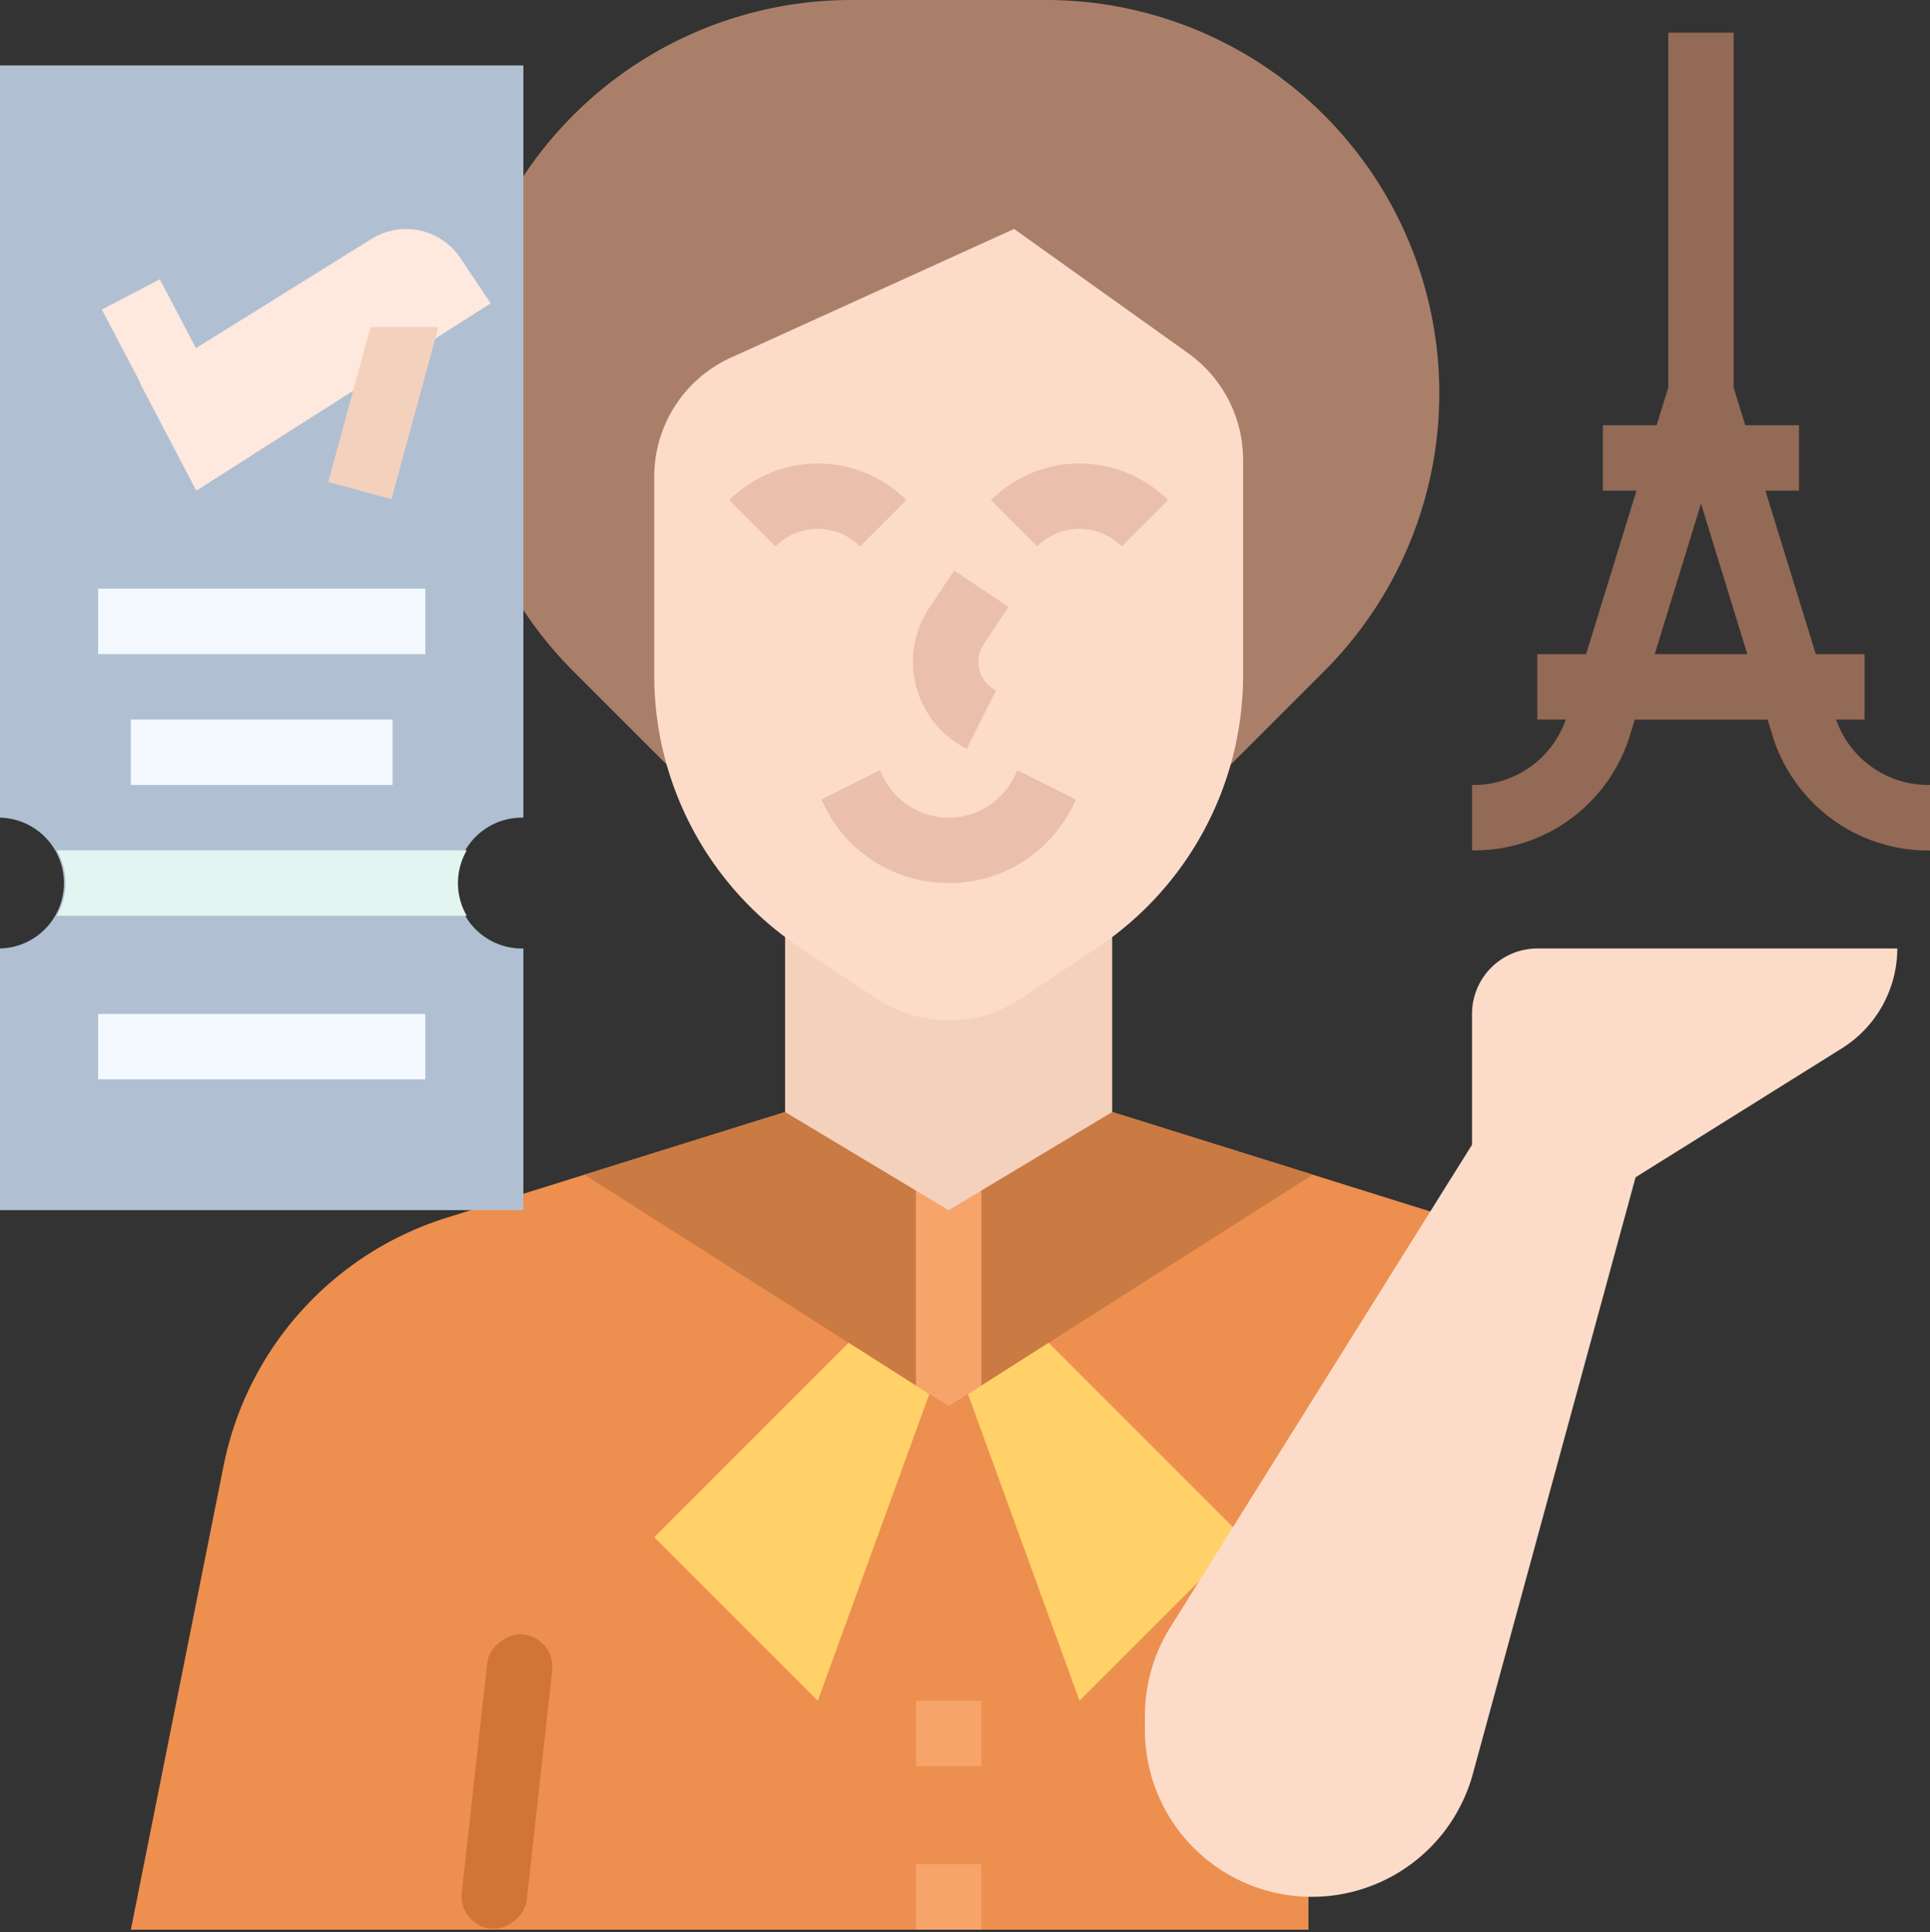 <svg xmlns="http://www.w3.org/2000/svg" width="57.422" height="57.501" viewBox="0 0 57.422 57.501">
  <rect x="0" y="0" width="57.422" height="57.501" fill="#333333" stroke="none"/>
  <g id="_FLAT" data-name="/ FLAT" transform="translate(-24 -24)">
    <path id="Trazado_895221" data-name="Trazado 895221" d="M96.557,299.655a9.748,9.748,0,0,0-1.3-.51L85.2,296H75.465L65.4,299.144a9.733,9.733,0,0,0-6.641,7.381L56,320.331H91.037v-1.947Z" transform="translate(-28.107 -238.909)" fill="#ed8f4f"/>
    <path id="Trazado_895222" data-name="Trazado 895222" d="M182.646,296h-9.733l-5.968,1.865,10.834,6.895,10.834-6.895Z" transform="translate(-125.556 -238.91)" fill="#ca7a43"/>
    <path id="Trazado_895223" data-name="Trazado 895223" d="M248,304.14l.973.619.973-.619V296H248Z" transform="translate(-196.749 -238.91)" fill="#f7a46b"/>
    <path id="Trazado_895224" data-name="Trazado 895224" d="M184,358.23l4.866,4.866,3.318-9.125-2.4-1.527Z" transform="translate(-140.535 -288.487)" fill="#ffd168"/>
    <path id="Trazado_895225" data-name="Trazado 895225" d="M268.91,358.23l-4.866,4.866-3.318-9.125,2.4-1.527Z" transform="translate(-207.926 -288.487)" fill="#ffd168"/>
    <path id="Trazado_895226" data-name="Trazado 895226" d="M216,240v6.813l4.866,2.92,4.866-2.92V240Z" transform="translate(-168.642 -189.722)" fill="#f4d1bd"/>
    <path id="Trazado_895227" data-name="Trazado 895227" d="M157.409,48.331l4.359-4.359A11.7,11.7,0,0,0,153.5,24h-5.8a11.7,11.7,0,0,0-8.273,19.972l4.359,4.359Z" transform="translate(-98.371)" fill="#aa7f6a"/>
    <path id="Trazado_895228" data-name="Trazado 895228" d="M199.889,83.7,194.706,80l-8.424,3.829A3.893,3.893,0,0,0,184,87.373v5.91a9.733,9.733,0,0,0,4.334,8.1l2.266,1.511a3.893,3.893,0,0,0,4.319,0l2.266-1.511a9.733,9.733,0,0,0,4.334-8.1V86.869a3.893,3.893,0,0,0-1.63-3.168Z" transform="translate(-140.535 -49.187)" fill="#fcdcc8"/>
    <g id="Grupo_1104136" data-name="Grupo 1104136" transform="translate(45.697 37.792)">
      <path id="Trazado_895229" data-name="Trazado 895229" d="M206.236,139.84a1.779,1.779,0,0,0-2.517,0l-1.376-1.376a3.726,3.726,0,0,1,5.27,0Z" transform="translate(-202.343 -137.372)" fill="#eabfac"/>
      <path id="Trazado_895230" data-name="Trazado 895230" d="M270.236,139.84a1.779,1.779,0,0,0-2.517,0l-1.376-1.376a3.726,3.726,0,0,1,5.27,0Z" transform="translate(-258.557 -137.372)" fill="#eabfac"/>
      <path id="Trazado_895231" data-name="Trazado 895231" d="M248.87,168.866a2.894,2.894,0,0,1-1.114-4.194l.739-1.109,1.62,1.08-.739,1.109a.948.948,0,0,0,.365,1.374Z" transform="translate(-241.804 -160.376)" fill="#eabfac"/>
      <path id="Trazado_895232" data-name="Trazado 895232" d="M228.635,215.777a4.1,4.1,0,0,1-3.687-2.279l-.1-.206,1.741-.871.1.206a2.176,2.176,0,0,0,3.893,0l.1-.206,1.741.871-.1.206a4.1,4.1,0,0,1-3.688,2.279Z" transform="translate(-222.107 -203.292)" fill="#eabfac"/>
    </g>
    <path id="Trazado_895233" data-name="Trazado 895233" d="M248,440h1.947v1.947H248Z" transform="translate(-196.749 -365.391)" fill="#f7a46b"/>
    <path id="Trazado_895234" data-name="Trazado 895234" d="M248,480h1.947v1.947H248Z" transform="translate(-196.749 -400.525)" fill="#f7a46b"/>
    <rect id="Rectángulo_405443" data-name="Rectángulo 405443" width="8.813" height="1.947" rx="0.973" transform="translate(37.632 81.287) rotate(-83.685)" fill="#d17537"/>
    <path id="Trazado_895235" data-name="Trazado 895235" d="M24,40V62.385a1.947,1.947,0,0,1,0,3.893v7.786H39.572V66.278a1.947,1.947,0,1,1,0-3.893V40Z" transform="translate(0 -14.054)" fill="#b0c0d2"/>
    <path id="Trazado_895236" data-name="Trazado 895236" d="M68.656,82.216,59.907,87.78l-.011.007-1.676-3.2L65.107,80.3a1.947,1.947,0,0,1,2.651.572Z" transform="translate(-30.057 -49.189)" fill="#ffe8de"/>
    <path id="Trazado_895237" data-name="Trazado 895237" d="M48,272h9.733v1.947H48Z" transform="translate(-21.08 -217.829)" fill="#f3f9ff"/>
    <path id="Trazado_895238" data-name="Trazado 895238" d="M56,200h7.786v1.947H56Z" transform="translate(-28.107 -154.589)" fill="#f3f9ff"/>
    <path id="Trazado_895239" data-name="Trazado 895239" d="M48,168h9.733v1.947H48Z" transform="translate(-21.08 -126.482)" fill="#f3f9ff"/>
    <path id="Trazado_895240" data-name="Trazado 895240" d="M315.679,256a1.947,1.947,0,0,0-1.947,1.947v3.893L304.755,276.2a4.966,4.966,0,0,0-.755,2.632v.422a4.966,4.966,0,0,0,9.757,1.307l4.841-17.752,6.135-3.835A3.512,3.512,0,0,0,326.385,256Z" transform="translate(-245.936 -203.776)" fill="#fcdcc8"/>
    <path id="Trazado_895241" data-name="Trazado 895241" d="M397.581,54.385a2.9,2.9,0,0,1-2.75-1.947h.848V50.492h-1.452l-1.5-4.866h1V43.679h-1.6l-.344-1.12V32h-1.946V42.559l-.344,1.12h-1.6v1.947h1l-1.5,4.866h-1.452v1.947h.848a2.9,2.9,0,0,1-2.75,1.947H384v1.947h.045A4.842,4.842,0,0,0,388.7,52.9l.141-.458h3.953l.141.458a4.842,4.842,0,0,0,4.651,3.435h.044V54.385Zm-8.146-3.893,1.377-4.477,1.377,4.477Z" transform="translate(-316.203 -7.027)" fill="#936a55"/>
    <path id="Trazado_895242" data-name="Trazado 895242" d="M50.046,232h-12.2a1.935,1.935,0,0,1,0,1.947h12.2a1.935,1.935,0,0,1,0-1.947Z" transform="translate(-12.158 -182.696)" fill="#e2f5f1"/>
    <path id="Trazado_895243" data-name="Trazado 895243" d="M105.539,104l-1.257,4.61,1.878.512,1.4-5.122Z" transform="translate(-70.515 -70.268)" fill="#f4d1bd"/>
    <path id="Trazado_895244" data-name="Trazado 895244" d="M53.378,97.525,51.73,98.574l-1.676-3.2L48.91,93.193l1.725-.9Z" transform="translate(-21.88 -59.982)" fill="#ffe8de"/>
  </g>
</svg>
